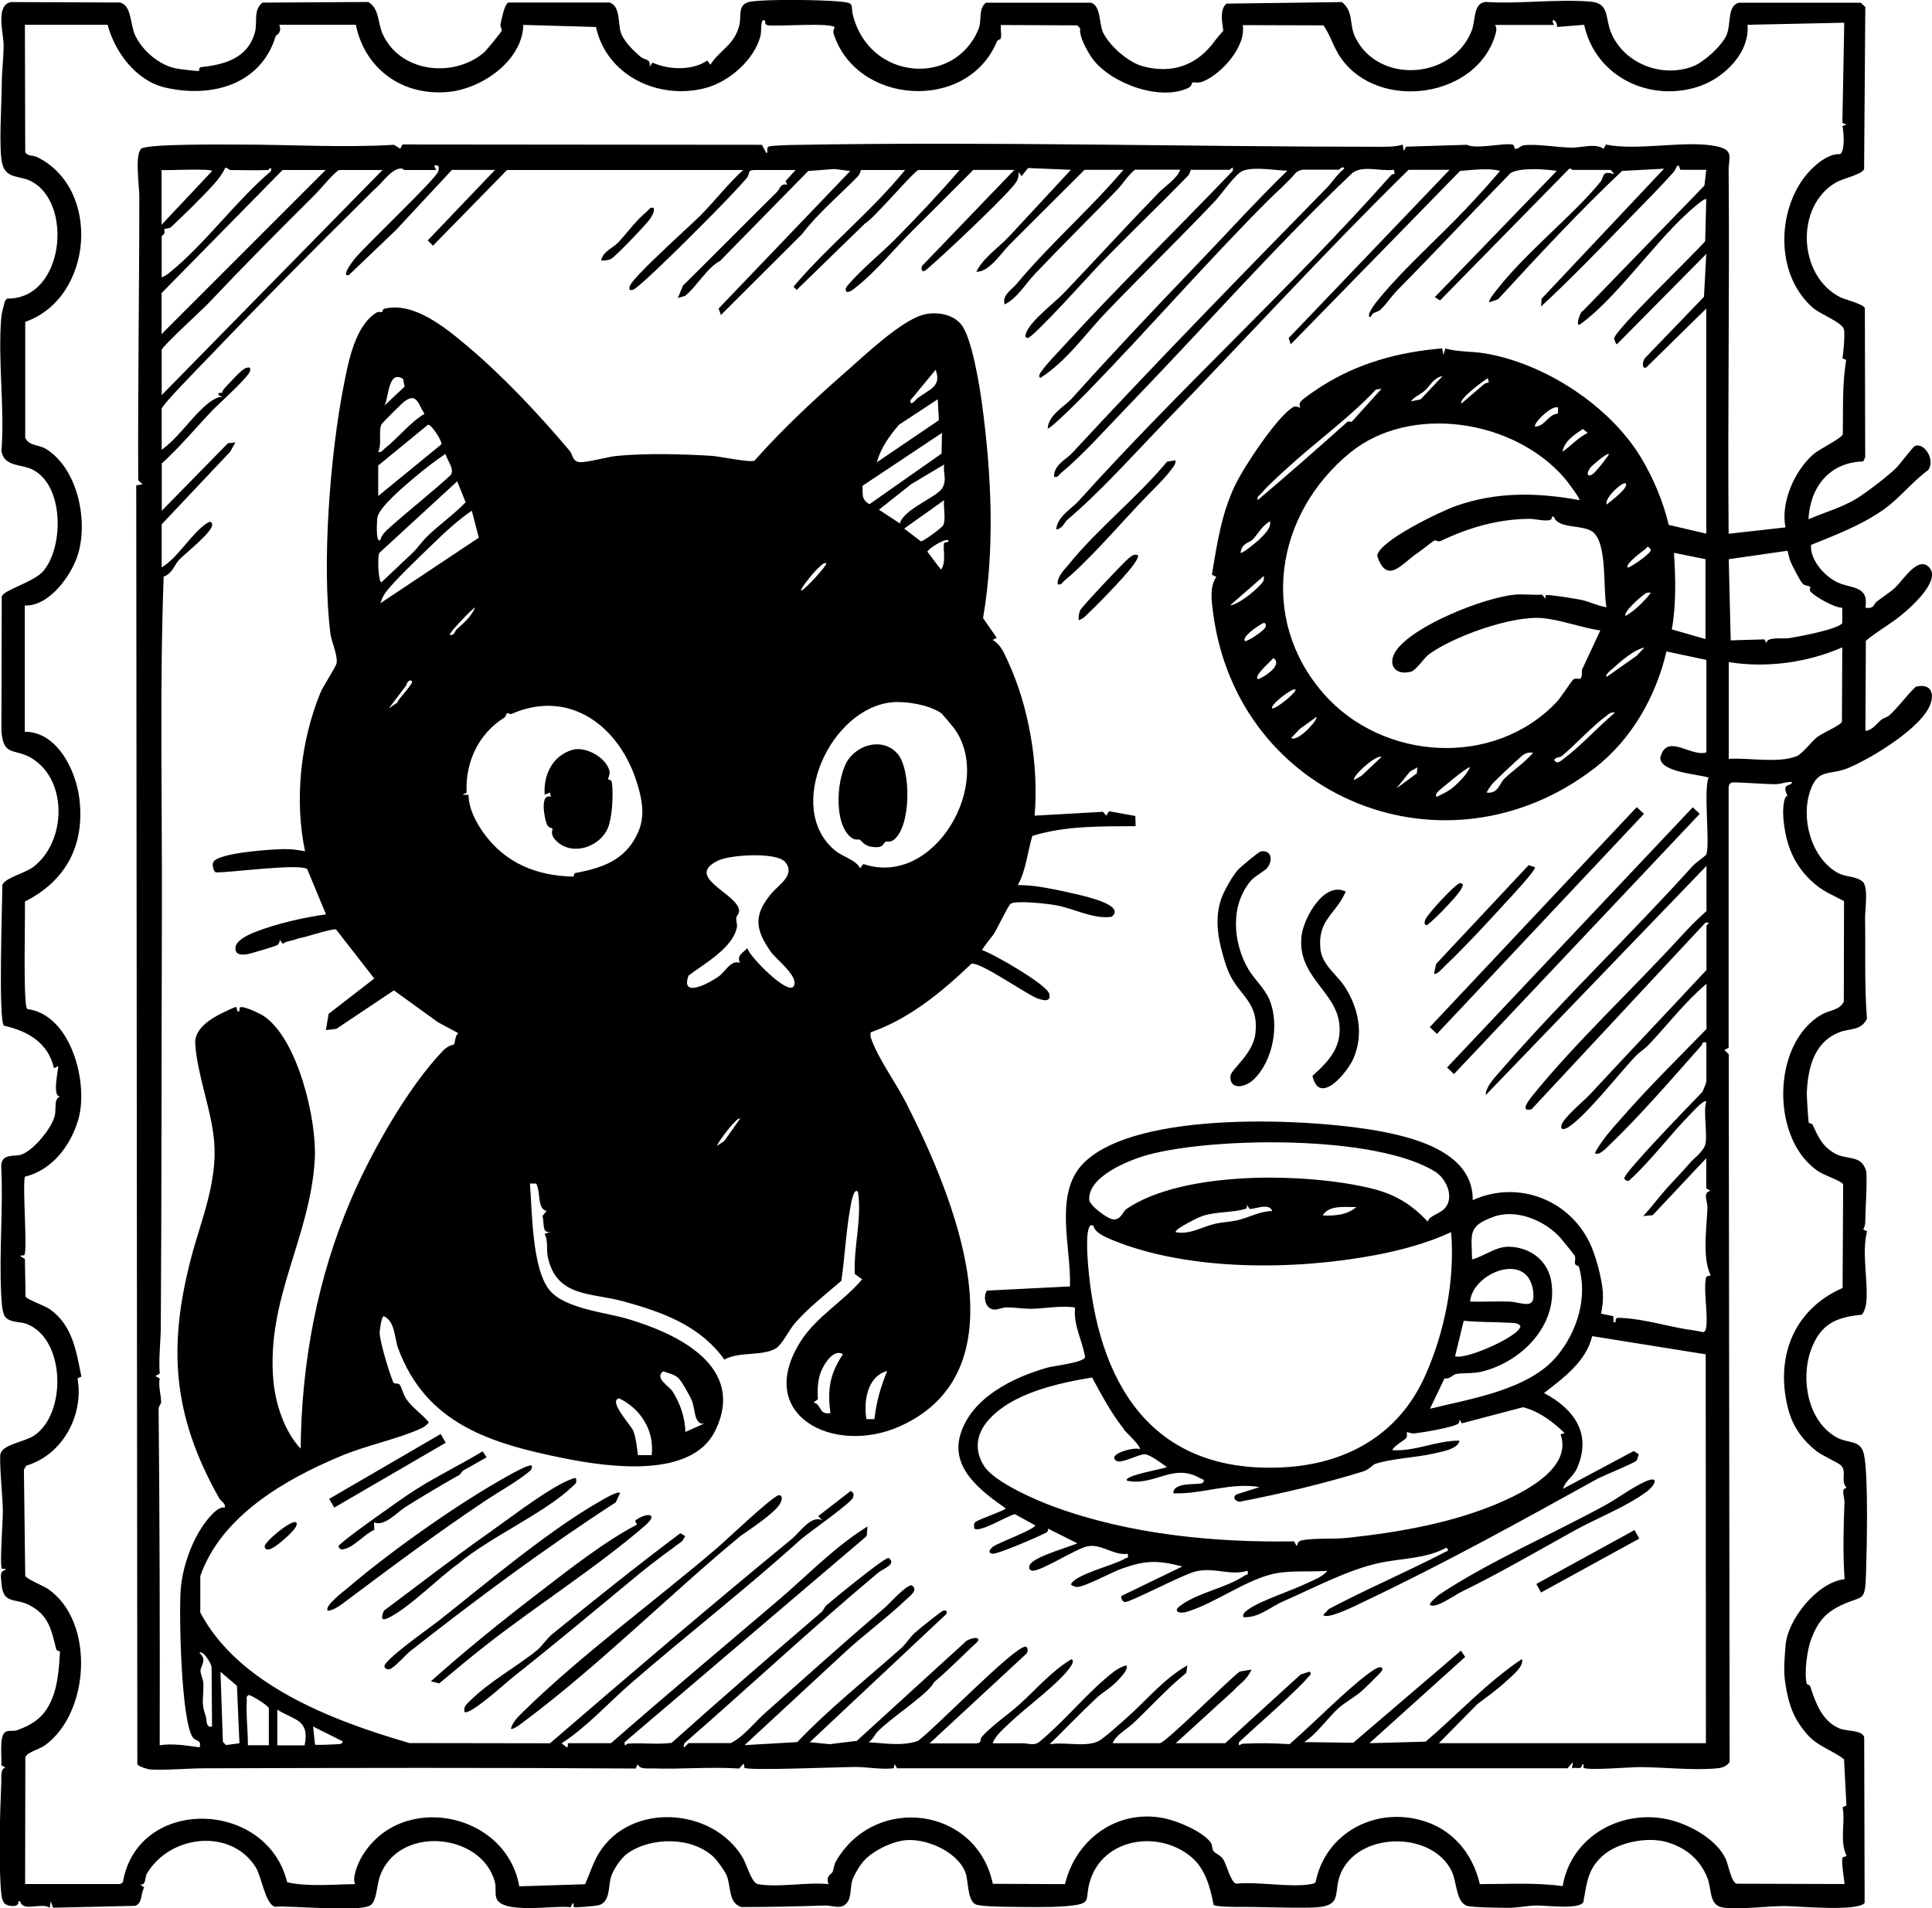 <?xml version="1.0" encoding="UTF-8"?>
<svg id="Layer_2" data-name="Layer 2" xmlns="http://www.w3.org/2000/svg" viewBox="0 0 176.13 173.97">
  <g id="Layer_1-2" data-name="Layer 1">
    <g>
      <g>
        <path d="M71.04,137.2c-.59.85-2.63,2.2-3.51,2.81-6.47,5.35-12.87,11.77-19.58,16.8-.22.17-1.19.96-1.38.78.21-.65.62-1.03,1.08-1.49,5.23-5.15,12.08-10.15,17.75-15,.72-.61,5.13-4.81,5.62-4.79.44.02.2.64.02.89Z"/>
        <path d="M56.53,136.11l-.39.85c-6.45,4.18-12.67,8.8-18.69,13.53-.49.38-1.33,1.38-1.82,1.64-.26.14-.54,0-.58-.2-.12-.56,4.2-3.58,4.88-4.12,4.23-3.34,10.13-8.33,14.88-11.01.26-.15,1.5-.89,1.71-.69Z"/>
        <path d="M44.53,149.81c-1.52,1.18-3.01,2.42-4.49,3.66l-.76-.19c3.13-2.8,6.45-5.48,9.79-8.04,2.87-2.2,5.97-4.66,9-6.25l-.17-.35c.93-.75,2.27-.74.92.43-4.18,3.64-9.78,7.22-14.29,10.74Z"/>
        <path d="M62.23,140.47c-1.29.96-2.62,1.91-3.87,2.94-3.86,3.19-7.7,6.41-11.6,9.49-.52.41-3.99,3.58-4.42,3.16-.1-.53.25-.74.57-1.06,1.78-1.75,4.16-3.02,6.07-4.57.35-.28.91-1.09,1.34-1.43,3.85-3.13,7.73-6.25,11.7-9.22l.45.26-.25.42Z"/>
        <path d="M48.48,133.62c.07.34-.17.48-.39.66-1.07.86-2.64,1.73-3.82,2.52-4.18,2.79-8.34,5.87-12.48,8.98-.52.39-1.27,1.02-1.9,1.07-.4-.4,1.5-1.82,1.83-2.1,3.96-3.39,10.24-7.82,14.8-10.32.3-.16,1.77-1,1.98-.8Z"/>
        <path d="M52.51,134.77c.09.46-.04.48-.31.74-2.58,2.46-7.56,4.63-10.41,7.04-1.88,1.36-4.18,3.73-6.12,4.81-.76.42-1.05.4-.67-.52,3.19-2.38,6.31-4.8,9.56-7.09,1.91-1.34,4.45-3.33,6.62-4.49.23-.12,1.22-.61,1.33-.49Z"/>
        <path d="M42.22,134.06l-.31.38c-1.66.94-3.31,1.92-4.92,2.93-.84.53-1.94,1.83-2.89,1.42l.02.68c-.82.35-1.89,1.58-2.7,1.74-.33.07-.35.1-.58-.21,0-.26,3.58-2.79,4.12-3.17.85-.61,2-1.43,2.94-2.03,1.96-1.25,4.11-2.28,6.1-3.49l.36.55-2.14,1.21Z"/>
        <rect x="29.45" y="133.62" width="11.76" height=".92" transform="translate(-62.64 35.96) rotate(-30.19)"/>
        <path d="M27,138.8c.4.4-1.59,1.97-1.93,2.19-.22.14-.84.53-.94.01-.08-.4,2.52-2.56,2.87-2.2Z"/>
        <path d="M115.54,79.11c-.22.28-1.13.77-1.41,1.08-2.01,2.23-1.76,5.7-.33,8.16.55.94,1.52,1.77,1.95,2.84.91,2.25.3,5.58-1.49,7.25-.81.75-2.2.93-2.08-.36.06-.61,2.06-1.98,2.27-3.87.32-2.94-1.49-3.37-2.45-5.61-.28-.64-.52-1.52-.69-2.2-.34-1.34-.51-2.97.04-4.5.26-.72.97-1.98,1.47-2.56.22-.26,1.93-1.69,2.12-1.72,1.01-.16,1.11.86.6,1.48Z"/>
        <path d="M122.69,81.27c-.93,2.13-2.6,2.57-2.31,5.28.15,1.4,1.47,2.28,2.19,3.37,1.28,1.94,1.77,4.35.83,6.55-.57,1.32-3.13,4.4-3.75,1.61,1.49-1.32,2.72-2.64,2.44-4.81-.37-2.95-3.93-4.34-3.42-8.05.22-1.56,2.04-4.91,4.01-3.94Z"/>
        <rect x="127.12" y="85.33" width="32.63" height=".87" transform="translate(-17.4 131.16) rotate(-46.64)"/>
        <rect x="126.34" y="83.47" width="27.54" height=".9" transform="translate(-17.02 128.47) rotate(-46.75)"/>
        <path d="M130.36,146.27c-.09-.1.72-.81.89-.92,4.29-2.88,10.42-5.57,15.08-8.12,1.17-.64,2.44-1.61,3.61-2.14,1.4-.64.97.32.15.92-1.89,1.39-4.42,2.35-6.49,3.49-3.47,1.92-6.9,3.93-10.45,5.66-.53.26-2.38,1.6-2.8,1.12Z"/>
        <path d="M107.16,41.96c.05.35-.2.6-.39.86-.6.83-2.07,2.24-2.86,3.07-1.95,2.07-4.72,5.27-6.82,7-.22.18-.31.47-.67.38-.04-.74.57-1.27.99-1.79,2.62-3.25,6.29-6.14,8.98-9.39l.76-.13Z"/>
        <path d="M137.56,81.96c-1.78,1.96-3.94,4.3-5.85,6.12-.13.13-.79.88-.97.67l.18-.87,8.44-9.01.58.2c.02.32-1.98,2.45-2.38,2.9Z"/>
        <rect x="139.64" y="141.9" width="10.21" height=".89" transform="translate(-50.62 87.16) rotate(-28.75)"/>
        <path d="M103.71,50.59c.25.25-.84,1.49-1.05,1.73-1,1.16-2.62,2.82-3.74,3.88-.17.16-.36.27-.58.34-.03-.32.01-.61.14-.91s4.04-4.46,4.45-4.76c.26-.19.39-.36.77-.28Z"/>
        <path d="M59.6,18.95c.06.38-.11.64-.3.95-.29.47-3.26,3.56-3.59,3.7-.29.13-.59.18-.91.14.2-.85,1.07-1.12,1.54-1.62.85-.89,1.6-1.98,2.58-2.79.22-.18.31-.47.67-.38Z"/>
        <path d="M131.62,82.92c-.22.23-1.41,1.41-1.55,1.42-.25.01-.22-.27-.13-.5.22-.55,2.85-3.39,3.19-3.33.36.07.22.26.11.48-.23.48-1.21,1.5-1.63,1.93Z"/>
        <path d="M18.15,6.43s0-.28.12-.3c2.11-.23,4.27-.75,4.96-3.14.28-.97-.18-2.06.7-2.75l9.64-.06c1.02.59.85,1.87,1.31,2.91,1.57,3.49,6.37,4.06,9.18,1.75.31-.26,1.6-1.86,1.68-2.05.04-.09-.16-.37-.11-.59.12-.49.33-1.78.72-1.97h9.22c.98.31.77,1.84,1,2.64.25.87,1.1,1.66,1.77,2.26.42.38,1.03.2.87.96l.28-.38c1.47.66,3.62.75,4.99-.19l.28.38c.87-1.37,2.18-1.77,2.64-3.59.22-.86-.24-1.99,1.09-2.17,1.69-.23,6.3-.16,8.07,0,1.43.13.97.29,1.18,1.17,1.47,6.05,9.31,6.64,11.47,1.33.33-.8-.06-1.78.66-2.39h9.6c.91.29.71,1.92,1.1,2.73.59,1.21,2.29,2.71,3.64,3.07,2.69.71,4.95-.11,6.56-2.35.22-.31.71-.83.74-.88.06-.11-.47-1.88.3-2.49l10.53-.14c1.1.9.63,2.03,1.21,3.21,2.11,4.32,8.91,3.85,10.63-.64.35-.9.11-2.47,1.25-2.58,3.09.2,6.54-.29,9.58-.03,1.73.15,1.31,1.47,1.84,2.77,1.16,2.87,4.63,4.22,7.49,3.13.99-.38,2.65-1.88,3.07-2.88s.03-2.6,1.1-2.92h11.13s.41.39.41.39l-.11,14.78c-.23.51-1.92.84-2.54,1.2-3.76,2.15-3.5,8.51.35,10.47.46.23,2.14.63,2.26,1l.03,13.59-.18.39c-3.09.07-4.85,2.36-4.99,5.27,1.4-.6,3.06-1.08,4.36-1.87.97-.6,2.81-2.01,3.63-2.8.31-.3,1.54-1.96,1.73-2.02.95-.32,1.87,1.46,1.16,2.23-1.38,1.01-2.52,2.47-3.9,3.48-2.01,1.46-4.44,2.39-6.75,3.32-.1,1.35,1.2,2.83,2.39,3.4,1.31.63,2.9.26,2.57,2.33.87.1.68-.3,1.05-.58.52-.4,1.17-.81,1.64-1.24.75-.69,2.14-3.02,3.16-1.82s-1.74,3.65-2.69,4.4c-1.01.81-2.17,1.44-3.12,2.25l-.04,8.21c.67-.06,1.04-.69,1.46-1.02.2-.16.52-.21.74-.41.82-.75,1.56-1.81,2.39-2.59,1.23-.31,1.73.4,1.35,1.54-.72,2.17-5.45,5.02-7.54,5.88-1.65.68-2.68,0-3.4,1.97-.93,2.54.02,6.16,2.43,7.55.79.46,1.72.27,2.38.88.46.66.15,2.49.16,3.27.05,3.05-.07,6.12.17,9.17-.51,1.09-1.54.88-2.44,1.21-2.36.88-2.93,3.21-3.04,5.49-.02.35.13,2.67.18,2.8.01.03.28.04.34.16.53,1.1.83,1.91,1.97,2.59s2.39.11,2.89,1.54c.18.53-.06,3.81-.05,4.66,0,.27-.05.53-.19.77l.35.16c-.53,2.06.16,4.64-.09,6.66-.03.22-.22.83-.4.95-2.37.23-3.76.86-4.62,3.2-.97,2.65-.3,6.49,2.3,7.96,1.11.63,2.22.18,2.53,1.58.41,1.85.26,8.58.19,10.74-.09,2.85-.22,2.03-2.26,3-1.47.7-2.12,1.52-2.72,3.03-.4,1.02-.67,3.11-.43,4.13.02.08.26.08.32.24.49,1.49,1.05,3.14,2.65,3.83.64.28,2.07.13,2.27.8l.04,15.12c-.7.8-5.98.29-7.32.28-1.42-.01-4.47.38-5.72.11-1.16-.26-.89-1.7-1.31-2.72-.68-1.67-1.97-2.72-3.68-3.22s-4.43-.04-5.89,1.28c-1.35,1.22-1.41,2.51-1.73,4.21-.49.68-3.4.27-4.31.29-.82.02-1.71.21-2.48.21-.63,0-3.42-.03-3.84-.19-.96-.37-.9-2.13-1.34-3.09-1.65-3.6-8.07-3.74-9.98-.2-1.09,2.03.39,3.39-2.87,3.46-2.16.05-4.51-.08-6.68-.06-.41,0-1.98-.02-2.2-.18-.32-1.65-.76-3.37-2.15-4.47-2.97-2.36-7.87-1.61-9.1,2.22-.59,1.85.38,2.13-2.2,2.36-1.38.12-3.61.08-5.06.06-.62,0-2.82-.03-3.2-.23-.76-.4-.63-2.14-.92-2.91-.76-1.98-3.87-3.28-5.85-2.88-1.11.22-2.56.92-3.38,1.8-.36.39-.92,1.3-1.08,1.8-.18.56-.09,1.4-.39,1.91-.51.86-1.38.37-2.1.39-2.55.08-5.07.14-7.62.14-1.22-.39-.92-1.84-1.34-2.87-.17-.42-.85-1.36-1.19-1.69-1.95-1.85-5.65-1.87-7.84-.34-.6.42-1.29,1.45-1.51,2.13-.27.84-.04,2.39-1.21,2.62-.18.04-2.08.23-2.17.16-.09-.08.05-.37-.13-.35l-.18.36c-1.35-.23-6.32.71-6.78-.87-.12-.41,0-.92-.12-1.41-1.16-4.53-8.85-5.27-10.5-.5-.26.76-.29,2.25-.85,2.6-1.02.65-7.12.01-8.72.13-.89-.29-1.18-2.73-1.75-3.62-2.26-3.56-7.79-2.95-9.9.59-.23.38-.04,1.07-.62,1.01l.37.27c-.35.54-.13,1.45-.84,1.67l-7.48.17-.2-.58-.1.58c-.81-.51-2.46.42-2.68-.58h-.19c.15.59-.95.49-1.25.19-.2-.26-.26-.55-.29-.88-.27-2.66-.12-7.4,0-10.17.02-.5-.1-1.25.39-1.33l-.39-.22c.08-.68-.24-2.69.39-3.04.3-.17.71-.04,1.01-.14,1.8-.63,2.77-1.49,3.39-3.32.39-1.15.49-2.65.56-3.84,0-.08-.3-.07-.34-.23-.44-1.72-.66-3.11-2.46-4.03-1.35-.69-2.42-.01-2.54-2.06-.03-.54-.2-1.01.38-1.15.03-.18-.28-.04-.34-.13-.21-.33.1-4.35.09-5.24,0-1.02-.36-4.71-.21-5.23.23-.83,2.18-1.08,3.01-1.61,3.02-1.92,2.96-8.85-.65-10.22-.56-.21-1.41-.09-1.9-.59-.33-.34-.37-1.58-.4-2.1-.2-3.89.2-7.82,0-11.71.04-1.18,1.2-.81,1.84-1.03,1.1-.38,2.74-2.37,3.03-3.5.19-.74-.12-1.6.52-1.79-.82.03-.11-2.66-.2-2.78l-.38.2c-.51-2.31-2.38-3.4-4.56-3.88-.53-.53-.14-11.23-.15-12.81.21-.66,2.02-1.07,2.78-1.63,3.02-2.24,3.25-7.83-.04-9.91-1.6-1.01-2.64-.08-2.82-2.53l.03-12.25c.18-.61,2.95-1.31,3.8-2.33,1.9-2.28,1.86-7.93-1.08-9.28-1.03-.47-2.52-.23-2.75-1.66.31-3.91-.33-8.22-.02-12.07.04-.55.2-1.06.34-1.59l.2-.23c5.24.09,6.08-8.87,2.08-10.75-.98-.46-2.18-.18-2.52-1.52s-.06-5.37-.05-7.18c0-1.19.17-2.48.17-3.66,0-1.04-.77-3.65.67-3.92l9.93.04c1.09.25.92,1.99,1.4,3.01.67,1.4,2.18,2.69,3.71,3,.28.06,1.99.27,2.09.23ZM69.75,1.9c-.47-.35-.3.91-.42,1.37-.56,2.19-2.87,4.2-5.04,4.76-4.28,1.11-9-1.14-9.96-5.57l-6.62-.19c-.09,3.28-3.79,5.82-6.83,6.11-4.15.4-7.61-2.05-8.44-6.12h-6.98c.29.76-.3.95-.32,1.01-1.32,4.4-5.77,5.71-10.09,4.71-2.65-.62-4.57-3.22-5.24-5.72H2.27s.03,11.58.03,11.58c.15.42.7.3,1.06.47,5.95,2.89,5.12,12.9-1.06,15.03v10.58c.36.75,1.24.61,1.88,1,2.87,1.77,3.84,6.4,2.97,9.48-.55,1.97-2.65,4.91-4.89,4.8v11.51c2.96,0,4.65,3.51,4.97,6.06.53,4.22-1.18,7.52-4.96,9.42.05,1.22-.19,9.53.22,9.8,4,.51,5.58,6.73,4.67,10-.68,2.41-2.38,4.68-4.9,5.29-.21,1.2.26,6.68-.04,7.14-.06.09-.37-.05-.34.13l.39.22.06,3.44c.14.27,1.76.82,2.22,1.15,2.07,1.47,2.4,3.82,2.87,6.14l-.35.16c.58,3.35-1.33,6.95-4.67,7.96l-.22.36.12,9.68c.09.28,1.64.91,2.06,1.19,4.3,2.93,3.86,11.29-.27,14.27-.51.37-1.64.62-1.78,1.09l-.02,11.55h8.68s.23-.16.23-.16c1.36-7.9,13.15-7.55,14.98,0,1.94.43,4.19.19,6.2.17-.32-.59.29-1.97.62-2.53,3.56-5.96,13.15-4.03,14.34,2.73l6-.19c.42-.94.71-1.93,1.25-2.82,2.85-4.68,10.37-4.22,13.11.38.37.62.82,2.33,1.4,2.43,1.83.34,4.51-.21,6.43,0-.28-.78.29-.92.37-1.11.13-.31.12-.65.32-.99,3.57-6.15,12.82-4.94,14.29,2.07l6.58.03c.98-4.09,4.76-6.89,9.08-6,1.21.25,3.48,1.21,4.21,2.21.15.21.1.56.24.77.14.22.61.35.87.72.34.49.69,2.09,1.19,2.26,1.98-.22,5.03.39,6.87.03.15-.03.3-.03.39-.19.88-4.37,5.23-6.77,9.49-5.66,2.93.76,4.8,2.99,5.48,5.86,2.53,0,5.06-.16,7.55.18.77-4.61,5.53-7.17,9.93-6,1.8.48,4.11,1.77,4.93,3.51.24.51.5,2.11.99,2.27l9.85.03c-.05-.5-.29-1.97-.2-2.36.04-.16.39-.13.38-.21-.66-1.37-.09-3.03-.36-4.43l.35-.16-.22-4.21c-1.06-.83-2.39-1.18-3.31-2.22-1.3-1.46-1.74-2.78-2.04-4.69-.2-1.25-.05-2.51.02-3.47.18-2.37,2.9-5.77,5.38-6.04-.16-2.32-.1-4.66-.01-6.99.02-.54-.38-1.25.2-1.34-.6-.63.04-1.43-.49-2.02-.25-.28-1.73-.9-2.29-1.35-1.19-.94-2.09-2.16-2.5-3.63-1.3-4.7.32-9.21,4.91-11.22l.05-9.45c-.12-.29-1.65-.8-2.16-1.12-4.46-2.81-4.41-11.7.19-14.35.72-.42,1.66-.39,2.03-1.19l.02-9.16c-.97-.53-1.74-.79-2.65-1.55-1.92-1.62-2.7-3.64-2.89-6.14-.03-.43-.02-1.84.38-1.91-.1-.23-.24-.52-.17-.76.1-.32.61-.17.57-.5-.49-.03-.94.18-1.43.2-.66.03-3.85-.22-4.04-.15-.23.1-.25.19-.29.42v23.76s-.39.21-.39.21l.4.37.08,64.54c-.34.47-.79.55-1.34.59-2.15.17-4.68-.12-6.87-.13-.88,0-4.69.32-5.08.07-.09-.06.05-.37-.13-.34-.14.63-.46.2-.95.39l.09-.58-.5.57h-61.12s-.22-.38-.22-.38l-.09.38c-1.14.13-2.36-.12-3.47-.12-1.46,0-9.69.35-10.12.08-.09-.06.05-.37-.13-.34l-.37.4c-2.63-.17-5.26.08-7.89-.01-.47-.02-1.21.11-1.33-.39l-.22.4c-13.11-.09-26.16-.06-39.28-.02-1.64,0-3.36.19-4.91.11-.27-.01-1.1-.26-1.23-.48l-.1-116.59.58-.1-.4-.37c-.04-8.64.1-17.28.1-25.9,0-.9-.44-3.82.19-4.33.57-.45,7.67-.37,9.01-.37,4.65,0,9.36.3,14.02.02l.57.36.2-.39,32.77.03.4.75c.23,0-.07-.45.22-.59.21-.1,2.06-.15,2.48-.15,17.73-.32,35.52.17,53.3.17.64,0,1.45,0,2.01-.2l.1.58.22-.39,5.54-.17c.88.44,3.47-.22,4.19-.01.14.04.12.38.22.39.27,0,.52-.31.78-.34,1.22-.14,3.14.21,4.39.22.91,0,2.16-.43,2.88.11l.21-.39c2.94.59,7.25-.41,10.01.14,1.73.34,1.17,1.01,1.18,2.25.1,11.04-.1,22.06,0,33.09l5.18-.58c-.44-2.26.79-5.09,2.49-6.62.59-.53,2.56-1.45,2.74-1.87.04-2.25-.07-4.55.31-6.77l-.35-.16c.1-.43.25-2.28.14-2.65-.19-.64-2.17-1.37-2.84-1.96-3.3-2.9-3.3-8.41-.85-11.78.68-.94,2.14-2.31,3.35-2.22.46-.33.32-2.01.21-2.57l.36-.11-.37-.18.17-9.12-8.82.19c.22,2.53-2.08,4.79-4.32,5.58-4.49,1.57-9.54-.8-10.57-5.58l-2.47.2c.03-.64-.68-.92-.28-.19h-5.37c.14.26.14.43.07.72-1.57,5.93-10.64,7.24-14.12,2.31-.66-.93-.95-2.07-1.6-2.99l-7.36-.02c.33,1.93-1.9,4.42-3.6,5.13-.46.19-.93.06-.97.09-.07.05-.08.35-.36.49-2.57,1.27-7.12-.4-8.77-2.66-.44-.61-1.25-2.03-1.11-2.75l-.27-.28-6.97-.03c-.04.39.08.84,0,1.21-.03.13-.28.12-.36.29-2.66,6.45-12.81,5.83-14.89-.73-.06-.2.02-.39.1-.56-.32-.45-5.12-.07-6.05-.18-.4-.05-.24-.34-.29-.38ZM39.66,15.5h-2.78c-.05,0-.18-.15-.35-.14-.81.04-1.56,1.14-2.14,1.68-.34.31-.41.38-.67.64-4.98,4.91-9.94,9.92-14.77,14.97-.56.58-4.21,4.3-4.21,4.61v3.74c1.41-1.01,2.49-2.62,3.71-3.77.42-.4,1.3-1.15,1.85-1.03l-.38-.19c-.08-.32.26-.12.35-.22.03-.04-.16-.04.42-.63.39-.4,1.37-1.56,1.82-1.64.28-.05.34,0,.29.29-.09.53-2.89,3.03-3.46,3.63-1.52,1.59-2.94,3.32-4.59,4.81v4.31l6.03-6.15.68-.08-.48.86-6.24,6.61v3.93c1.49-.89,2.74-3.13,4.12-4.03.25-.16.43-.2.48.1.11.66-2.51,2.7-3,3.22-.46.49-.61,1.26-1.42,1.55-.37,10.11-.13,20.36-.16,30.5-.04,12.63-.02,25.16-.1,37.76,0,1.45-.21,2.93-.1,4.4l-.39.22.39.22c-.14.71.12,1.49.13,2.13,0,.23-.23.38-.23.64.1,10.22.12,20.45.1,30.67,1.22-.19,2.42.03,3.64.19.19-.7-.32-.54-.58-.85-1.12-1.34-1.32-11.51-1.14-13.62.15-1.82.9-4.05,1.91-5.57.39-.6,1.41-1.99,2.11-1.82.08-.4-.35-.55-.54-.89-4.21-7.48-4.69-13.72-2.51-21.97.87-3.3,2.4-6.82,2.07-10.57-.26-2.92-1.53-5.96-1.72-8.85-.11-1.74,2.25-2.74,3.6-3.33l.14-.03.11.4c.32.08.12-.27.22-.35.25-.21,1.82.55,2.15.76,3.14,2.09,4.87,9.49,4.68,13.04-.4,7.17-4.44,12.72-3.78,20.19.19,2.15,1.01,4.67,2.49,6.23.07-7.85,1.53-15.64,4.65-22.86,1.83-4.24,5.14-10.09,8.29-13.38.59-.61.99-.55,1.03-.6.11-.14.1-.82.4-1.04l-1.86-1-4.01-2.9-5.25,3.51-.95.11.25-1.48,4.16-3.22-3.48-4.47c-.2-.12-2.34.54-2.74.65-.57.15-.48.08-1.01.27-.37.13-.79.13-1.11.39l-.28-.38c0,.24-.08.44-.32.54s-2.42.76-2.67.79c-.44.06-1,.08-1.05-.48-.06-.8,1.27-1.34,1.88-1.58,1.91-.74,4.35-1.3,6.38-1.58l-1.7-4.1c-.5-.6-7.14.32-8.33.27-.24-.06-.38-.72-.23-.96.51-.83,5.36-1.16,6.52-1.16.65,0,1.2.08,1.83.2-.98-4.66-.42-10,1.39-14.43.25-.62,1.45-2.41,1.49-2.74.1-.73-.48-1.97-.57-2.69-.8-6.38-.02-16.31,1.21-22.58.43-2.17,1.03-5.53,3.05-6.7.14-.08.32.02.46-.03.03-.01.04-.25.19-.29,2.7-.68,5.63,1.76,7.62,3.44,3.28,2.77,6.5,6.21,9.3,9.53.26.31.24.95.87,1.01.68.06,2.57-.49,3.45-.57,2.63-.25,5.98-.17,8.63,0,.67.04,3.46.63,3.88.44,2.6-2.93,5.47-5.6,8.42-8.18,1.63-1.43,4.84-4.49,6.88-5.1,1.15-.35,2.74-.13,3.54.85.98,1.19,1.69,5.64,1.91,7.29.86,6.39,1.18,13.13.09,19.49l1.25,1.8-.38.19c.71.39,1.04,1.17,1.37,1.89,1.96,4.21,2.85,9.53,2.46,14.13l6.24-.35.28.35.28-.4,2.38.43.03.93c-3.14.02-6.4-.05-9.42.89-.44,1.49-.57,3.12-1.32,4.48,1.39-.01,2.78.28,4.14.56.27.06.91.2,1.24.28.67.17,4.52.99,3.17,2.05-1.68.25-3.45-.78-5.18-1.07-.68-.12-3.64-.46-4.04-.1-.24.21-1.2,2.23-1.5,2.71-.14.22-1.14,1.43-1.08,1.5,1.07.35,5.89,3.15,6.11,3.97.24.86-.69.59-1.17.39-1.09-.46-5.14-3.31-5.92-3.12-2.66,2.54-5.63,5.01-9.17,6.25-.09.26,0,.49.09.74.65,1.75,2.23,3.93,3.13,5.7,4.13,8.14,11.06,24.26-.57,29.48-6.02,2.7-13.41-1.01-8.99-7.83,1.41-2.18,3.88-3.59,5.55-5.57l-.67-.48c-.13-2.46.66-4.99.29-7.48-.41-.53-.68,1.31-.71,1.49-.39,2.13-.49,4.46-.81,6.61-1.42,1.22-3.01,2.46-4.24,3.87-.52.6-1.17,1.96-1.73,2.29-1.24.73-3.4.27-4.69,1.02-2.24-3.12-5.65-4.33-9.21-5.31-2.92-.81-6.09-.34-6.89-4.04-.15-.67.06-1.45-.29-2.11l.58-.19c-.9.21-.57-.86-.78-1.44l.39-.47c-.88-.12-.53-1.73-.96-2.49h-.57c.21,2.49.17,7.74,1.79,9.72,1.38,1.69,5.09,2.02,7.08,2.61,4.57,1.34,10.89,4.35,8.02,10.21-2.15,4.39-9.72,3.31-13.66,2.53-6.73-1.34-12.7-3.12-15.25-10.07-.35-.97-.26-2.43-1.3-2.91-.22,0-.39,1.36-.38,1.56.07.95.85,3.51,1.23,4.45.1.23.45.04.6.24.19.26.31.91.67,1.4.52.72,1.41,1.33,1.99,2.03-.21.27-.45.44-.76.58-2.32,1.02-4.93,1.51-7.28,2.5-5.17,2.16-10.89,5.49-12.8,10.93v3.33c3.48,6.59,12,9.85,19.07,11.9l12.81.02c7.29-6.28,14.64-12.55,22.08-18.66.71-.58,1.75-2.2,2.75-1.66l-.38-.39,2.97-2.3c.3.23.28.25.21.59-.09.46-4.1,3.25-4.76,3.83-5.01,4.53-10.39,8.7-15.49,13.12-2.09,1.82-4,3.97-6.32,5.47l.48.38c.14-.07.07-.39.09-.39h3.93c5.06-4.42,10.2-8.73,15.31-13.08,2.65-2.26,5.1-4.84,8.08-6.68l-.08.88-22.06,18.78c-.05.53.12.16.33.14,1.34-.09,2.64.1,3.95-.07,4.52-4.05,9.09-8.01,13.68-11.94.16-.14.24-.44.44-.61.66-.56,5.3-4.38,5.66-4.31.78.58-.51.98-.95,1.35-6.01,5.02-11.74,10.39-17.65,15.53-.3.84.32,0,.38,0h3.84c1.2-.61,2.14-1.88,3.16-2.78,3.64-3.23,7.15-6.39,10.87-9.56.38-.32,1.99-2.13,2.46-2.04.66.41-.2,1-.57,1.35-1.75,1.67-3.88,3.21-5.66,4.88l-9.01,8.34,4.8-.28c2.92-3.06,6.32-5.75,9.52-8.6.37-.33.75-.96,1.21-1.37.32-.29,2.4-1.98,2.59-2.01.29-.05.33,0,.29.29l-12.47,11.7,1.82.18,2.47-.3,9.86-8.99c.14-.26,1.43-.68,1.19-.1-1.24,1.16-2.44,2.38-3.72,3.49-.59.52-.17.16-.48.55-.94,1.18-3.73,2.96-4.94,4.19-.27.27-.46.75-.83.99,1.48.08,3.05.37,4.48-.12,1.48-1.05,8.75-8.58,9.8-8.6.29,0,.27.54.03.71l-8.76,8.11h4.12c.75,0,.4-.33.67-.63.95-1.04,2.32-1.95,3.38-2.9,1.56-1.4,2.95-3.06,4.77-4.15.27.15.04.5-.08.68-.97,1.46-4.07,3.72-5.48,5.07-.55.53-1.39,1.21-1.62,1.92h2.78c.49,0,1.04.28,1.54-.19,2.29-1.88,4.39-4.54,6.71-6.33.31-.24.76-.49,1.15-.58.21.36-.44,1-.66,1.25-.68.78-1.44,1.14-2.09,1.75-1.44,1.35-2.83,2.8-4.24,4.19,1.33-.24,3.13.27,4.36-.24.49-.2,2.02-1.61,2.54-2.06,1.86-1.62,3.48-3.67,5.65-4.89l-.09.68c-1.75,1.41-3.24,3.1-4.87,4.62-.6.56-1.54,1.03-1.85,1.79h4.31c.49,0,6.35-5.86,7.28-6.53l1.07-.18c-.22.53-.63.99-1.06,1.35-.37.32-.38.38-.67.65l-5.17,4.71h4.51l6.87-6.26.8-.26c.32.19-.06.42-.19.58-.45.55-1.19,1.22-1.72,1.73-1.47,1.4-3.03,2.74-4.51,4.12-.05.53.12.15.33.14,1.41-.07,2.87-.06,4.28.04,2.14-1.86,4.14-3.93,6.32-5.75.36-.3,1.45-1.18,1.82-1.25.25-.05.4.04.29.29-.07.16-1.54,1.59-1.81,1.83-.64.58-1.57,1.07-2.15,1.59-1.01.92-1.94,2.31-3.13,3.1l4.47.06,9.82-8.4.38.58-8.73,7.86,5.13-.14c2.92-2.5,5.58-5.39,8.77-7.53.24.67-.95,1.57-1.43,2.02-.77.73-1.76,1.44-2.62,2.08l-3.52,3.57h24.35s-.02-35.45-.02-35.45l-10.35-1.66c-.56,2.33-2.61,3.8-4.39,5.19,2.73,1.44,4.39,3.7,3.01,6.85-.35.79-1.05,1.11-1.28,1.88l6.44-3.44.46.28c-.05.19-.1.49-.24.62-.24.23-3,1.34-3.6,1.67-6.99,3.87-13.99,7.74-21.24,11.17-.57.27-3.29,1.67-3.68,1.2l.51-.54c3.46-1.83,7.08-3.37,10.55-5.17.23-.12.52-.14.15-.42-1.84,1.02-4.08.95-6.09,1.39-2.89.62-5.97,2.28-8.77,3.5-1.2.52-2.23,1.53-3.64,1.44-.07-.38.25-.55.51-.74,1.14-.79,3.89-1.67,5.31-2.36.61-.29,1.43-.59,1.85-1.12-1.4.1-3.13-.03-4.5.19-2.7.43-5.68,2.77-8.34,3.55-.69.2-1.21-.06-.65-.5,1.59-1.25,4.26-1.66,5.96-2.82.17-.12.36.03.25-.43-1.57.48-2.96-.32-4.65.04-1.17.25-6.13,2.9-6.54,2.81-.21-.05-.36-.32-.31-.55l5.56-2.69c-2.3-.6-3.43-.56-5.61.23-.88.32-3.35,1.67-4.02,1.64-.1,0-.49-.12-.53-.24.41-.93,3.98-1.75,4.93-2.35.2-.12.34.01.25-.43-1.36.16-2.43-.99-3.75-.67-1.06.26-4.29,2.34-4.97,2.2-.39-.08-.33-.5,0-.77.8-.66,3.09-1.3,4.13-1.72l-2.68-1.34c.02.15-.01.29-.16.36-.62.34-4.5,2.02-4.93,1.93-.45-.09-.18-.47.1-.66.54-.38,3.83-1.58,3.82-1.93l-1.85-1.02c-.66.13-3.26,1.76-3.71,1.3.02-.23-.1-.41.12-.59.31-.24,2.75-1.08,2.76-1.23-2.26-1.6-5.09-3.67-4.12-6.8,1.04-3.33,4.81-5.16,7.95-6.05.54-.15,3.31-.45,3.4-.95-.25-1.53-1.09-2.93-.91-4.52-1.37-.2-2.78.11-4.09.12-.65,0-1.42-.13-2.15-.13-.4,0-.82.23-1.14.2-.81-.07-1.03-1.1-.67-1.73l7.58-.38c.14-3.51-1.52-8.45,1.23-11.23,4.85-4.9,20.9-4.1,27.25-2.88,3.35.64,8.3,2.07,8.24,6.24,4.05-1.82,8.68-.13,10.64,3.84.55,1.1,1.14,3.3,1.22,4.53.05.74-.02,1.27-.16,1.98l1.12.23.02.55h.19c-.06-.51.26-.4.66-.38,1.85.09,4.11.75,5.71,1.01.53.09,1.08.15,1.6.28.21-.04.25-.25.28-.43.19-1.25-.28-3.52,0-4.57.05-.2.45-.06.39-.22-.76-1.68-.34-4.24-.27-6.14.02-.58-.48-1.36.28-1.53l-.39-.22v-2.75s-4.88,5.19-4.88,5.19l-.87.09c.77-.83,1.45-1.76,2.2-2.59.69-.77,1.37-1.45,2.01-2.2.43-.5,1.17-1.01,1.42-1.64.3-.74-.19-3.09.12-4.02-.19-.22-1.17.87-1.35,1.05-1.9,1.91-3.61,4.26-5.61,6.09-.18.23-.51-.01-.51-.14-.01-.56,6.25-6.96,7.1-7.86.09-.14.38-.87.38-.96v-3.55c-.45-.12-.32.12-.44.25-2.45,2.77-5.76,6.59-8.37,9.06-.27.26-.99,1.07-1.35.76.57-1.12,1.56-2.21,2.4-3.16,2.46-2.82,5.16-5.47,7.77-8.15v-4.12c-1.96,1.65-3.52,3.71-5.27,5.56-.38.4-.88.7-1.18,1.02-1.5,1.58-4.48,5.4-6.1,6.46-.18.12-.78.45-.68-.11.11-.66,2.04-2.24,2.61-2.85,3.52-3.8,7.09-7.55,10.62-11.34v-4.03c0-.08.49-.34-.09-.29l-15.86,17.02c-1.15.27-.19-.9.13-1.3,3.92-4.83,9.21-9.78,13.42-14.38.76-.83,1.55-1.65,2.4-2.39v-4.12l-20.13,20.9c.02-.83.89-1.67,1.43-2.3,5.5-6.34,11.79-12.32,17.45-18.6.27-.3,1.17-.93,1.21-1,.41-.71-.26-5.81.23-7.05-.98-.33-4.4-.47-4.4-1.82.57-2.31,2.79-.02,4.2-.48v-8.43s-3.64-.77-3.64-.77c-.95,4.1-3.19,8.04-6.54,10.63-13.5,10.42-32.57,2.85-34.79-14.16-.14-1.08-.33-2.32.29-3.27l-.4-.2c.47-2.8.86-5.49,2.08-8.08.79-1.68,3.81-6.26,5.3-7.18.32-.2.57.08.68.02.03-.01-.21-.26.07-.58.26-.3,1.49-1.11,1.91-1.38,3.35-2.12,7.03-3.1,10.96-3.43l.1.59.19-.58c1.12.32,2.36.25,3.5.43,5.53.89,11.46,4.79,14.3,9.47,1.15,1.89,2.04,4.02,2.56,6.18l3.42.8v-20.52s-5.47,5.37-5.47,5.37c-.46.2-.32-.68-.1-.87l5.36-5.57.21-3.91-8.15,8.24c-.11-.03-.25-.48-.25-.52.03-.76,7.34-7.74,8.3-8.88l.1-3.83c-.15-.18-1.58,1.14-1.81,1.35-3.1,2.85-6.44,7.71-9.69,10.06-.46.33-.03-1.18.28-1.25l11.05-11.4.17-1.44h-2.37s-.13-.38-.13-.38c-.25-.05-.24.33-.47.58-1.24,1.39-2.63,2.78-3.93,4.12-2.67,2.75-5.36,5.55-8.16,8.14l.05-.71,11.16-11.85-3.82.2c-3.94,3.71-7.63,7.71-11.31,11.7l-.78.28c-.16-.15.53-.97.67-1.15,2.73-3.49,6.94-6.76,9.44-9.83.37-.46.09-1.06,1.2-.71.06-.06-.25-.38-.29-.38h-3.45c-.06,0-.22-.25-.39-.02l-11.69,11.92-.48-.3,11.12-11.51c-1.01-.17-3.38-.32-4.21.2-3.48,3.55-6.89,7.2-10.37,10.73-.49.5-1.01,1.29-1.51,1.74-.3.26-.72.16-.87.66-.65-.04.84-1.79.96-1.92,2.35-2.79,5.2-5.29,7.7-7.93,1.07-1.13,2.13-2.29,3.13-3.48-1.06-.29-2.49-.08-3.64,0l-15.44,15.81-.19-.57,14.67-15.34h-3.74c-7.59,7.44-14.73,15.29-22.14,22.93-2.82,2.91-5.94,6.42-8.96,8.97-.27.23-.45.83-1.02.89.09-1.19,1.37-1.84,2.09-2.65,9.14-10.16,19.4-19.46,28.41-29.62.1-.11.22-.15.36-.15l-.09-.38c-1.18.19-2.75-.43-3.75.28-7.15,6.79-13.66,14.22-20.51,21.3-1.79,1.85-4.11,4.46-6.04,6.04-.22.18-.31.47-.67.38-.03-1.08,1.1-1.58,1.66-2.18,7.61-8.21,15.38-16.17,23.2-24.16.52-.53.98-1.28,1.6-1.76-.14-.31-.45.1-.48.1h-3.26c-.18,0-.53.14-.67.27-.76.91-1.66,1.67-2.5,2.5-5.65,5.66-10.9,11.72-16.48,17.46-.28.29-3.49,3.55-3.65,3.35.1-1.26,1.54-1.98,2.23-2.75,3.66-4.08,7.41-8.04,11.11-11.9,2.84-2.95,5.58-5.99,8.51-8.84-1.15-.02-2.96-.38-4.03,0-.68.24-1.98,2.16-2.58,2.79-3.21,3.38-6.55,6.63-9.78,9.98-1.99,2.06-3.69,4.57-6.13,6.13-.28-.17.09-.59.21-.75.36-.51,1.23-1.42,1.71-1.94,5.05-5.54,10.45-10.78,15.63-16.2.05-.59-.21-.09-.29-.09h-3.55s-.06.36-.28.58c-2.6,2.67-5.31,5.26-7.9,7.92-.81.83-6.2,6.85-6.68,6.83-.29,0-.22-.28-.13-.5.46-1.13,2.54-2.67,3.42-3.59,2.88-3.02,5.7-6.11,8.62-9.12.61-.63,1.71-1.31,1.99-2.13h-4.12c-.65.52-1.06,1.24-1.62,1.83-2.49,2.57-5.02,5.06-7.49,7.66-.88.92-1.63,2.24-2.77,2.79-.29-.81.71-1.41,1.05-1.82,3.06-3.68,6.69-6.81,9.78-10.45h-3.55c-2.27,2.27-4.54,4.54-6.81,6.8-.81.81-1.88,2.53-3.06,2.5.69-1.35,2.05-2.21,3-3.23l5.63-6.07-3.91-.16-.59.74-.28-.38c.03.34-.01.58-.18.87-.52.91-5.51,5.6-6.62,6.61-.25.23-1.63,1.48-1.73,1.53-.34.14-.35-.21-.26-.45l8.41-8.75h-3.74c-1.82,1.83-3.64,3.65-5.47,5.46-1.66,1.64-3.33,3.74-5.17,5.19-.25.2-.52.47-.86.48-.24-.11-.12-.4.03-.58,1.35-1.59,3.14-2.98,4.59-4.47,1.92-1.96,3.85-4,5.63-6.07h-3.74c-.35,0-4.13,4.5-4.89,4.88l-6.22,6.05-.29-.29c3.14-3.72,7.09-6.85,10.17-10.64h-4.03s-.06.36-.28.58c-1.71,1.76-3.6,3.32-5.09,5.27l-7.39,7.37-.21-.59,12-12.54-1.44-.18-2.39.18-8.05,8.21c-1.11.54-2.18,2.39-3.14,3.14-.15.12-.5.12-.7.25l.47-1.15c2.86-2.82,5.69-5.69,8.55-8.52.34-.34.31-.82.95-.68l-.14-.34.91-1h-3.74c-.73,0-.36.34-.75.78-1.72,1.94-3.99,4.18-5.85,6.03-.58.58-4.11,4.05-4.51,4.12-.28.05-.34,0-.29-.29.14-.76,5.52-5.54,6.46-6.49,1.33-1.34,2.5-2.88,3.9-4.15h-21.53s-6.75,6.9-6.75,6.9l-.48-.48,6.14-6.43h-3.93l-5.09,5.47-4.31,4.12c-.77.2.37-1.29.49-1.44.92-1.15,7.6-7.46,7.68-8.05.05-.39.07-.58-.4-.49l.19.38ZM14.73,15.5v4.99l4.6-4.89c0-.27-4.29-.04-4.6-.1ZM24.42,15.5c-1.14.05-2.31,0-3.45,0-.07,0-.3-.29-.45-.18-.23.51-.61,1.01-.98,1.43-1.14,1.26-2.68,2.76-3.93,3.94-.19.18-.53.12-.64.21-.02.02.07.22.02.35-.05.15-.25.26-.25.29v3.74c.29-.1.54-.28.77-.47,3.19-2.59,6.02-6.52,9.2-9.21.05-.59-.2-.1-.29-.09ZM29.69,15.5h-3.93l-11.03,11.22v3.74l14.96-14.96ZM34.87,15.5h-3.93c-.29,0-1.88,1.91-2.2,2.22-3.32,3.3-6.57,6.57-9.78,9.97-.56.59-4.22,3.92-4.22,4.21v4.12l20.13-20.52ZM83.66,36.29c1.09-.82,2.2-1.03,1.64-2.58l-2.3,2.78c-.05.68.59-.16.66-.21ZM36.73,34.53c-1.34-.8-1.27,1.62-1.67,2.44l1.83-1.73-.15-.71ZM128.64,36.59l.87-.18,2-2.12c-.85.16-1.11.87-1.63,1.33-.38.34-.98.56-1.25.97ZM135.73,34.86l-.09-.38c-.32.17-2.72,1.93-2.4,2.3l2.02-1.73c.15-.14.45-.17.47-.19ZM125.95,35.44l-.52.08c-2.48,2.64-5.48,4.76-8.14,7.21-.72.66-1.65,1.48-2.26,2.2-.18.22-.46.31-.38.67,2.75-2.32,5.46-4.71,8.15-7.11.14-.13.39,0,.44-.05l2.72-3.01ZM38.7,37.73c-.57-.84-.67-1.98-1.82-1.14-.24.18-2.04,1.96-2.11,2.11-.29.64.07,1.74-.29,2.49.33.09.38-.14.58-.29,1.19-.92,2.34-2.42,3.64-3.17ZM85.49,36.4l-3.53,2.32c-.88,1.02-1.66,2.11-2.03,3.43l5.66-3.84-.1-1.92ZM142.06,37.17c-.55-.34-2.35,1.49-2.11,1.72.91-.02,1.19-1.13,2.07-1.18l.03-.54ZM143.98,45.6c.13-.12-1.18-1.81-1.35-2.01-4.64-5.39-14.1-6.78-19.56-2.31-6.79,5.56-8.37,15.14-2.4,21.96,5.37,6.13,15.55,6.8,21.26.74.35-.37,1.4-1.99,1.51-2.05.46-.26.82.43.77-.85l1.68-3.6c-1.7-.25-3.61-.98-5.3-1.13-2.77-.24-8.13,1.68-10.35,3.32-.4.3-1.15,1.44-1.59,1.56-1.46.4-2.24-.66-1.36-1.93,1.6-2.29,8.03-4.83,10.83-5.09.79-.07,1.67.06,2.47,0l.31.39c0-.1-.03-.29.03-.34.13-.1,2.89.35,3.24.43.79.18,1.5.55,2.29.67-.34-1.6.08-5.54-1.14-6.77-.83-.84-3.27-.29-3.66-1.48h-.19c.14.64-1.44.18-2,.19-2.92.02-5.54.79-8.16,2.03-.18.08-.47-.1-.54-.06-.31.19-1.09.84-1.59,1.18-1.38.93-2.73,2.91-3.63.23.12-1.36,5.85-4.09,7.17-4.55,3.73-1.31,7.39-1.24,11.25-.54ZM34.48,42.44v2.78l5.77-4.72c.05-.32-.92-1.82-1.23-1.78l-4.54,3.72ZM144.74,39.46l-.44-.35c-.74.5-1.72,1.12-1.85,2.08.83-.61,1.42-1.29,2.3-1.73ZM85.87,39.47l-7.24,4.82c.05.76-.15,1.21.63,1.68l6.58-4.62.03-1.89ZM34.67,49.25c.09-.5.59-.92.96-1.25,1.79-1.59,3.7-3.08,5.47-4.7.36-.58-.36-1.35-.49-1.92-1,.67-1.96,1.42-2.88,2.2-.84.71-3.15,2.64-3.32,3.58-.04.2-.19,2.4.26,2.08ZM146.66,41.39c-.14-.13-1.49,1.02-1.61,1.17-.53.62-.34,1.12.33.51.15-.14,1.36-1.6,1.29-1.68ZM86.07,42.35l-3,1.79-2.94,2.33,1.91,1.25c.34-1.3,3.33-2.37,3.85-3.2.47-.77.07-1.4.18-2.17ZM37.68,50.33c.41-.39.83-1.02,1.31-1.47,1.1-1.06,2.4-1.97,3.46-3.07l-.77-1.91-7.09,6.52c-.2.25-.11,2.7.19,2.68.97-.91,1.94-1.83,2.91-2.75ZM148.2,44.07c-.22-.23-1.99,1.35-1.72,1.92.29-.24,2.07-1.55,1.72-1.92ZM86.07,45.6l-3.64,2.59,1.52,1.16c.23.02,1.94-1.26,2.03-1.45.28-.56,0-1.66.09-2.3ZM43.65,49.02l-.64-2.46c-1.3.89-2.48,1.99-3.61,3.09s-3.45,3.28-4.26,4.38c-.22.3-.34.62-.47.97l8.98-5.98ZM113.1,50.4c.12.12,1.48-1.01,1.63-1.15.45-.44,1.2-1.1,1.05-1.72-.7.36-1.1,1.16-1.59,1.67-.27.29-1.01.29-1.09,1.2ZM86.45,49.25c-.39-.18-1.9.85-1.9,1.05l1.23,1.63c.51-.62.17-1.87.28-2.37.05-.24.47,0,.39-.31ZM148.39,51.74c.09.1,2.16-1.27,2.11-1.63-.36-.46-.27-.22-.57,0-.23.17-1.81,1.33-1.54,1.63ZM162.96,50.21l-5.36.77.18,7.4,3.07-.09.2.36c-.06-.64,1.47-.38,2.11-.48.9-.15,4.38-.79,4.79-1.36v-1.4c-.73-.01-2.41-.97-2.88-1.46-.17-.18,0-.4-.03-.44-.11-.12-.48-.09-.68-.27-.24-.23-.92-1.59-1.07-1.91s-.24-.75-.33-1.1ZM155.48,50.98l-2.87-.58c.14,2.34.21,4.67-.2,6.98l3.07.88v-7.28ZM75.33,51.36c-.21-.2-.89.59-1.06.76s-1.37,1.6-1.24,1.73c.31-.02,2.42-2.37,2.3-2.49ZM112.15,55.19c.81-.12,2.13-1.22,2.69-1.81.26-.28.45-.44.37-.87l-3.07,2.68ZM150.5,54.04c-.37-.08-.52.08-.78.28-.28.21-1.77,1.51-1.52,1.83.9-.53,1.66-1.29,2.3-2.11ZM41.64,57.37c.58-.52,1.39-1.21,1.66-1.99-.22.08-2.42,2.37-2.3,2.49.45.11.43-.32.64-.5ZM113.49,58.45c.1.11,1.99-1.02,1.92-1.43-.07-.35-.24-.23-.47-.1-.27.16-1.78,1.15-1.44,1.53ZM149.92,59.03c-.99.22-2.16,1.25-2.91,1.93-.12.11-.74.57-.54.75l2.73-1.92.72-.76ZM165.72,67.15c.43-.31,2.09-1.04,2.2-1.35l.03-6.78c-3.18,1.39-6.93,1.9-10.35,1.34v8.82c1.77-.12,4.52.43,6.18-.24.57-.23,1.38-1.38,1.94-1.79ZM114.64,61.9c.1.13,2.49-1.22,1.44-1.91-.22.32-1.73,1.54-1.44,1.91ZM37.55,62.1c-.19-.22-.51.16-.5.36l-1.61,2.13.77-.53c.09-.37,1.53-1.75,1.34-1.96ZM118.09,62.86c-.24-.2-2.38,1.45-2.11,1.72.4.05,2.32-1.55,2.11-1.72ZM85.82,65.03c-1.03-.75-3.18-1.12-4.44-1.01-5.63.47-9.91,9.64-5.27,13.5.73.61,1.96.89,2.3,1.64l.3-.39c6.51,2.21,11.99-7.47,8.22-12.44-.13-.17-1.03-1.24-1.1-1.29ZM57.8,76.59c1.06-1.72.86-3.25.32-5.06-1.54-5.21-6.1-8.81-11.5-6.44-.1.04-.33-.12-.4-.07-.07.04-.1.31-.24.4-2.36,1.47-3.58,4.07-3.44,6.84l-.38.19.55.02c.04,1.29.66,2.47,1.4,3.5,1.95,2.7,4.78,3.87,8.13,3.95.11,0,.07-.3.17-.32,2.14-.41,4.15-.97,5.39-3ZM147.24,64.97c-.37-.08-.52.08-.78.28-1.36,1.01-2.77,2.58-4.08,3.68-.17.14-.55.08-.7.35.28.45.56.12.86-.1,1.6-1.18,3.15-2.93,4.7-4.22ZM120.01,65.36l-1.52,1.1-.78.82c.62.4,2.49-1.7,2.3-1.91ZM139.76,68.62c-.35-.04-.57,0-.87.18-.23.14-2.62,2.39-2.87,2.69-.1.13-.53.72-.47.77,1.03.12,1.16-.86,1.6-1.28.84-.8,1.86-1.46,2.62-2.36ZM125.95,69c-.55-.21-2.76,1.84-2.49,2.11l.67-.39,1.82-1.72ZM129.17,70.5l.04-.54-.67.38-1.24,1.54,1.87-1.38ZM132.21,71.99c.54-.4,1.57-1.4,1.79-2.04-.13-.14-2.85,2.12-2.98,2.29-.1.13-.2.34,0,.39.41-.22.8-.37,1.18-.65ZM70.42,81.35c.57-.67,2.13-1.61,1.16-2.76-.79-.93-4.95-.67-6.08-.15-3.28,1.54,1.96,3.08,1.88,4.65-.01.2-.24.41-.26.61-.02.29.11.57.06.83-.36,1.89-2.97,3.32-4.41,4.41-.77,2.12,1.9.69,2.76.07.61-.44,1.1-1.53,1.93-1.23-.32-.69.25-.88.67-1.34.15.72,3.73,4.36,4.23,3.47s-1.58-2.42-2.08-3.13c-1.52-2.15-1.56-3.45.14-5.44ZM66.04,104.01l1.43-2.03c-.24-.25-2.04,2.16-2.11,2.49l.68-.46ZM130.87,106.84c-5.35-3.4-20.26-3.19-26.25-1.55-1.64.45-5.44,1.94-5.32,4.08.03.54,1.69,1.78,2.2,1.8.72.03.86-.73,1.19-.95,5.2-3.54,16.43-3.32,22.35-1.87,2.12.52,3.64,1.44,5.12,3.02.18-.61,1.16-.67,1.65-1.33.75-1.01,0-2.6-.94-3.2ZM113.9,110.19l-.22-.35c-.04.05.06.3-.09.35-1.06.36-2.78.26-3.98.67-.45.16-1.24.58-1.66.83-.22.13-.73.4-.79.64,1.33.25,2.37-.47,3.56-.75.72-.17,1.52-.19,2.15-.35,1.04-.25,2.03-.83,3.11-.82-.27-.86-1.88-.04-2.08-.22ZM123.65,110.04c-1.03.03-2.45-.22-3.07.76,1.02.07,2.27-.03,3.07-.76ZM142.19,112.78c-1.4-1.53-3.99-2.6-6.03-1.85-2.37.88-2,1.47-1.96,3.89,1.11-.29,2.14-1.17,3.34-1.16,1.94.03,3.59,1.25,3.89,3.22.61,3.95-2.72,7.27-6.32,8.16-.86.21-1.75.11-2.36.22-.29.05-.59.5-1.06.4l-1.33,2.77c3.71-.91,9.02-1.71,11.59-4.81,1.85-2.24,2.8-5.35,1.99-8.14-.03-.12-.27-.06-.34-.23-.08-.21.08-.54-.05-.78-.05-.1-1.2-1.52-1.36-1.7ZM99.68,111.76c-.81-.58-.54,2.92-.5,3.38.84,10.8,5.65,19.19,17.66,18.64,5.77-.26,10.59-2.88,13.03-8.24,1.82-4,2.79-8.86,2.42-13.21-2.13.99-4.52,1.64-6.84,2.08-7.33,1.4-17.07,1.51-24.06-1.37-.58-.24-1.57-.64-1.7-1.28ZM134.01,118.66c1.18.04,2.37-.04,3.56,0s2.48.89,2.19-1.03c-.55-3.63-5.55-1.54-5.74,1.04ZM132.66,123.65c1.04.34,6.1-1.95,5.94-2.78-.23-.3-.71-.26-1.05-.28-1.37-.08-2.75-.04-4.11-.18l-.79,3.23ZM76.86,123.46c-.88-.55-1.79.95-2.05,1.69-.29.8-.28,1.56-.25,2.41l-.39.31c.75.14.45,1.15,1.53.96-.27-2.14-.07-3.56,1.15-5.37ZM61.84,125.63c-.38-.35-.92-.44-1.38-.61-.84.61.56,1.36.86,1.84.68,1.06,1.15,2.42,1.16,3.69l1.72-.77c-.91.18-.82-1.31-1.11-2.05-.18-.44-.94-1.81-1.25-2.1ZM79.72,129.38c.17-1.56.56-2.94,1.16-4.39-1.83.47-2.17,2.83-1.89,4.39h.73ZM102.45,130.28c-1.14-1.45-2.02-3.08-2.89-4.7-3.13.52-7.31,1.43-9.47,3.91-1.1,1.26-1.3,2.76-.35,4.2s4.69,3.07,6.31,3.66c6.88,2.53,14.61,3.29,21.92,3.17l.22.39c.15.03,0-.37.45-.47,1.14-.25,2.94-.1,4.21-.24,4.73-.51,9.76-1.38,14.13-3.32,2.23-.99,6.34-3.12,5.29-6.12l.37-.11c-1.08-1.04-2.3-1.97-3.79-2.36l-5.58,1.47-.21-.35c0,.11-.04.31-.11.37-.45.35-3.25.82-4.03.9-.27.03-.64-.15-.66-.12-.03.05.06.36-.05.52-.17.24-1.09.69-1.29,1.12,2.05.16,4.07-.89,6.13-.86-.1.78-1.72,1.02-2.38,1.18-1.54.36-3.92.46-5.33.95-.15.05-.57.53-1.08.68-3.69,1.14-7.46,2.02-11.25,2.76-.39-.03-.69-.41-.28-.67l2.1-.67c-2.68-.45-5.21.67-7.86.57-.03-1.12,2.45-.71,2.68-.96.27-.3-.08-.33-.25-.42-2.47-1.43-4.16.77-6.66.23-.37-.47,3.34-1.07,3.64-1.24-.43-.31-1.54-1.15-2.01-1.17-.57-.02-2.13.89-2.59.6-.95-.6,1.68-1.31,2.11-1.06.23-.2-1.26-1.56-1.45-1.81ZM59.41,132.66c.26-2.23-.99-4.23-2.97-5.18-1.03.2,1.07,2.45,1.28,2.94.27.64.34,1.55.44,2.24h1.25ZM19.33,157.4l-.04-5.41c0-.27-.78-1.61-1.11-1.3.75.63.09,1.21.1,1.62s.25.78.26,1.19c.03,1.25-.23,1.75.2,2.9.14.38-.02,1.15.59,1ZM21.83,158.93l-.23-5.24-1.5-1.28.22,6.4.28.28,1.23-.16ZM24.51,159.12v-3.36c0-.26-1.48-1.14-1.82-1.24-.32.19-.18.3-.19.5-.08,1.37.1,2.71.1,4.09h1.92ZM25.28,155.86v3.26h2.49c.47-2.39-.9-2.25-2.49-3.26ZM31.22,158.74l-2.68-1.34.18,1.65c.08.06,1.66-.01,1.95-.03.19-.01.61,0,.55-.27Z"/>
      </g>
      <path d="M55.43,71.07s.31-.05.36.31c.13,1.03.03,3.12-.36,4.08-.77,1.84-3.42,2.65-4.81,1.1-.52-.58-.2-.93-.25-1.01-.05-.07-.36-.08-.49-.35-.25-.52-.7-2.91.34-2.56l-.09-.38-.48.19c-.11-1.81.71-3.56,2.54-4.09,1.23-.35,3.1.73,3.37,1.93.08.35-.16.67-.12.78Z"/>
      <path d="M81.79,68.67c1.28,1.42,1.31,6.68-.33,7.91-.33.24-.57.09-.71.16-.29.14-.13.61-1.24.47-.76-.1-.92-.55-1.15-.66-.12-.06-.37.08-.71-.16-1.71-1.18-1.43-5.75-.21-7.29,1.05-1.32,3.13-1.78,4.35-.42Z"/>
    </g>
  </g>
</svg>
